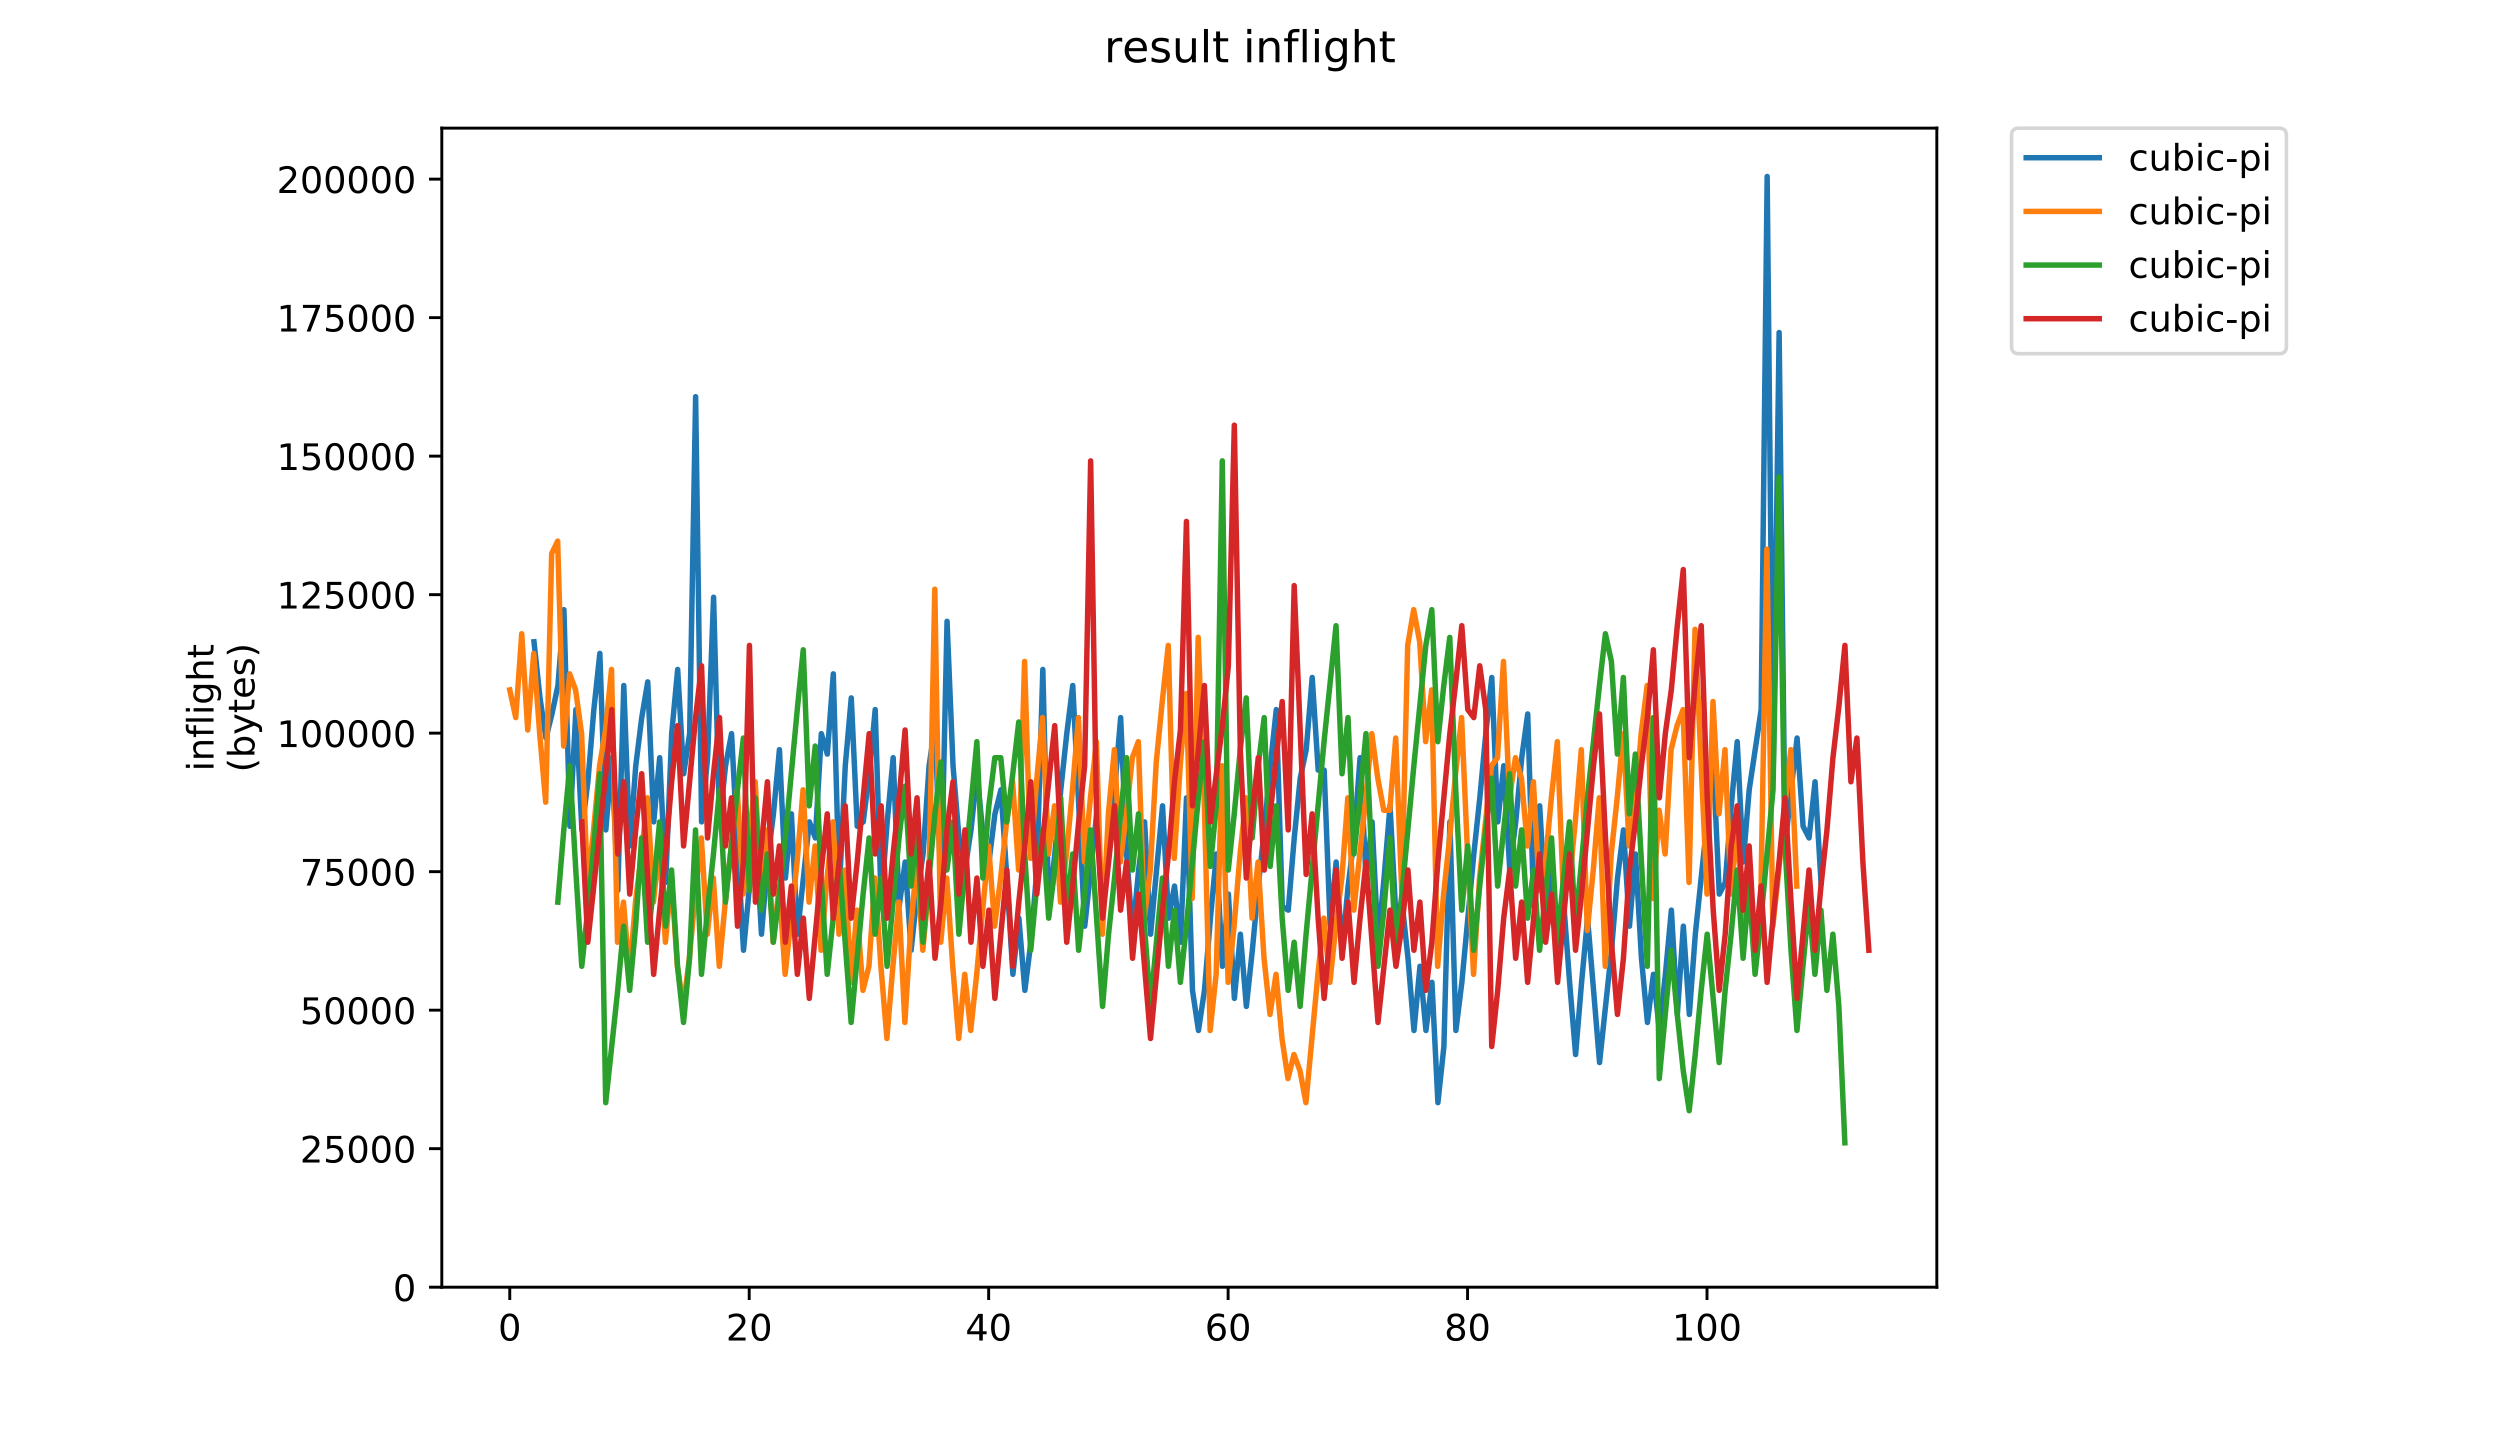 <?xml version="1.0" encoding="utf-8" standalone="no"?>
<!DOCTYPE svg PUBLIC "-//W3C//DTD SVG 1.1//EN"
  "http://www.w3.org/Graphics/SVG/1.1/DTD/svg11.dtd">
<!-- Created with matplotlib (https://matplotlib.org/) -->
<svg height="396pt" version="1.1" viewBox="0 0 684 396" width="684pt" xmlns="http://www.w3.org/2000/svg" xmlns:xlink="http://www.w3.org/1999/xlink">
 <defs>
  <style type="text/css">
*{stroke-linecap:butt;stroke-linejoin:round;}
  </style>
 </defs>
 <g id="figure_1">
  <g id="patch_1">
   <path d="M 0 396 
L 684 396 
L 684 0 
L 0 0 
z
" style="fill:#ffffff;"/>
  </g>
  <g id="axes_1">
   <g id="patch_2">
    <path d="M 120.879 352.174 
L 529.913 352.174 
L 529.913 35.062 
L 120.879 35.062 
z
" style="fill:#ffffff;"/>
   </g>
   <g id="matplotlib.axis_1">
    <g id="xtick_1">
     <g id="line2d_1">
      <defs>
       <path d="M 0 0 
L 0 3.5 
" id="ma20dcff2a4" style="stroke:#000000;stroke-width:0.8;"/>
      </defs>
      <g>
       <use style="stroke:#000000;stroke-width:0.8;" x="139.471" xlink:href="#ma20dcff2a4" y="352.174"/>
      </g>
     </g>
     <g id="text_1">
      <!-- 0 -->
      <defs>
       <path d="M 31.781 66.406 
Q 24.172 66.406 20.328 58.906 
Q 16.5 51.422 16.5 36.375 
Q 16.5 21.391 20.328 13.891 
Q 24.172 6.391 31.781 6.391 
Q 39.453 6.391 43.281 13.891 
Q 47.125 21.391 47.125 36.375 
Q 47.125 51.422 43.281 58.906 
Q 39.453 66.406 31.781 66.406 
z
M 31.781 74.219 
Q 44.047 74.219 50.516 64.516 
Q 56.984 54.828 56.984 36.375 
Q 56.984 17.969 50.516 8.266 
Q 44.047 -1.422 31.781 -1.422 
Q 19.531 -1.422 13.062 8.266 
Q 6.594 17.969 6.594 36.375 
Q 6.594 54.828 13.062 64.516 
Q 19.531 74.219 31.781 74.219 
z
" id="DejaVuSans-48"/>
      </defs>
      <g transform="translate(136.29 366.773)scale(0.1 -0.1)">
       <use xlink:href="#DejaVuSans-48"/>
      </g>
     </g>
    </g>
    <g id="xtick_2">
     <g id="line2d_2">
      <g>
       <use style="stroke:#000000;stroke-width:0.8;" x="204.984" xlink:href="#ma20dcff2a4" y="352.174"/>
      </g>
     </g>
     <g id="text_2">
      <!-- 20 -->
      <defs>
       <path d="M 19.188 8.297 
L 53.609 8.297 
L 53.609 0 
L 7.328 0 
L 7.328 8.297 
Q 12.938 14.109 22.625 23.891 
Q 32.328 33.688 34.812 36.531 
Q 39.547 41.844 41.422 45.531 
Q 43.312 49.219 43.312 52.781 
Q 43.312 58.594 39.234 62.25 
Q 35.156 65.922 28.609 65.922 
Q 23.969 65.922 18.812 64.312 
Q 13.672 62.703 7.812 59.422 
L 7.812 69.391 
Q 13.766 71.781 18.938 73 
Q 24.125 74.219 28.422 74.219 
Q 39.75 74.219 46.484 68.547 
Q 53.219 62.891 53.219 53.422 
Q 53.219 48.922 51.531 44.891 
Q 49.859 40.875 45.406 35.406 
Q 44.188 33.984 37.641 27.219 
Q 31.109 20.453 19.188 8.297 
z
" id="DejaVuSans-50"/>
      </defs>
      <g transform="translate(198.622 366.773)scale(0.1 -0.1)">
       <use xlink:href="#DejaVuSans-50"/>
       <use x="63.623" xlink:href="#DejaVuSans-48"/>
      </g>
     </g>
    </g>
    <g id="xtick_3">
     <g id="line2d_3">
      <g>
       <use style="stroke:#000000;stroke-width:0.8;" x="270.497" xlink:href="#ma20dcff2a4" y="352.174"/>
      </g>
     </g>
     <g id="text_3">
      <!-- 40 -->
      <defs>
       <path d="M 37.797 64.312 
L 12.891 25.391 
L 37.797 25.391 
z
M 35.203 72.906 
L 47.609 72.906 
L 47.609 25.391 
L 58.016 25.391 
L 58.016 17.188 
L 47.609 17.188 
L 47.609 0 
L 37.797 0 
L 37.797 17.188 
L 4.891 17.188 
L 4.891 26.703 
z
" id="DejaVuSans-52"/>
      </defs>
      <g transform="translate(264.135 366.773)scale(0.1 -0.1)">
       <use xlink:href="#DejaVuSans-52"/>
       <use x="63.623" xlink:href="#DejaVuSans-48"/>
      </g>
     </g>
    </g>
    <g id="xtick_4">
     <g id="line2d_4">
      <g>
       <use style="stroke:#000000;stroke-width:0.8;" x="336.011" xlink:href="#ma20dcff2a4" y="352.174"/>
      </g>
     </g>
     <g id="text_4">
      <!-- 60 -->
      <defs>
       <path d="M 33.016 40.375 
Q 26.375 40.375 22.484 35.828 
Q 18.609 31.297 18.609 23.391 
Q 18.609 15.531 22.484 10.953 
Q 26.375 6.391 33.016 6.391 
Q 39.656 6.391 43.531 10.953 
Q 47.406 15.531 47.406 23.391 
Q 47.406 31.297 43.531 35.828 
Q 39.656 40.375 33.016 40.375 
z
M 52.594 71.297 
L 52.594 62.312 
Q 48.875 64.062 45.094 64.984 
Q 41.312 65.922 37.594 65.922 
Q 27.828 65.922 22.672 59.328 
Q 17.531 52.734 16.797 39.406 
Q 19.672 43.656 24.016 45.922 
Q 28.375 48.188 33.594 48.188 
Q 44.578 48.188 50.953 41.516 
Q 57.328 34.859 57.328 23.391 
Q 57.328 12.156 50.688 5.359 
Q 44.047 -1.422 33.016 -1.422 
Q 20.359 -1.422 13.672 8.266 
Q 6.984 17.969 6.984 36.375 
Q 6.984 53.656 15.188 63.938 
Q 23.391 74.219 37.203 74.219 
Q 40.922 74.219 44.703 73.484 
Q 48.484 72.75 52.594 71.297 
z
" id="DejaVuSans-54"/>
      </defs>
      <g transform="translate(329.648 366.773)scale(0.1 -0.1)">
       <use xlink:href="#DejaVuSans-54"/>
       <use x="63.623" xlink:href="#DejaVuSans-48"/>
      </g>
     </g>
    </g>
    <g id="xtick_5">
     <g id="line2d_5">
      <g>
       <use style="stroke:#000000;stroke-width:0.8;" x="401.524" xlink:href="#ma20dcff2a4" y="352.174"/>
      </g>
     </g>
     <g id="text_5">
      <!-- 80 -->
      <defs>
       <path d="M 31.781 34.625 
Q 24.75 34.625 20.719 30.859 
Q 16.703 27.094 16.703 20.516 
Q 16.703 13.922 20.719 10.156 
Q 24.75 6.391 31.781 6.391 
Q 38.812 6.391 42.859 10.172 
Q 46.922 13.969 46.922 20.516 
Q 46.922 27.094 42.891 30.859 
Q 38.875 34.625 31.781 34.625 
z
M 21.922 38.812 
Q 15.578 40.375 12.031 44.719 
Q 8.5 49.078 8.5 55.328 
Q 8.5 64.062 14.719 69.141 
Q 20.953 74.219 31.781 74.219 
Q 42.672 74.219 48.875 69.141 
Q 55.078 64.062 55.078 55.328 
Q 55.078 49.078 51.531 44.719 
Q 48 40.375 41.703 38.812 
Q 48.828 37.156 52.797 32.312 
Q 56.781 27.484 56.781 20.516 
Q 56.781 9.906 50.312 4.234 
Q 43.844 -1.422 31.781 -1.422 
Q 19.734 -1.422 13.25 4.234 
Q 6.781 9.906 6.781 20.516 
Q 6.781 27.484 10.781 32.312 
Q 14.797 37.156 21.922 38.812 
z
M 18.312 54.391 
Q 18.312 48.734 21.844 45.562 
Q 25.391 42.391 31.781 42.391 
Q 38.141 42.391 41.719 45.562 
Q 45.312 48.734 45.312 54.391 
Q 45.312 60.062 41.719 63.234 
Q 38.141 66.406 31.781 66.406 
Q 25.391 66.406 21.844 63.234 
Q 18.312 60.062 18.312 54.391 
z
" id="DejaVuSans-56"/>
      </defs>
      <g transform="translate(395.161 366.773)scale(0.1 -0.1)">
       <use xlink:href="#DejaVuSans-56"/>
       <use x="63.623" xlink:href="#DejaVuSans-48"/>
      </g>
     </g>
    </g>
    <g id="xtick_6">
     <g id="line2d_6">
      <g>
       <use style="stroke:#000000;stroke-width:0.8;" x="467.037" xlink:href="#ma20dcff2a4" y="352.174"/>
      </g>
     </g>
     <g id="text_6">
      <!-- 100 -->
      <defs>
       <path d="M 12.406 8.297 
L 28.516 8.297 
L 28.516 63.922 
L 10.984 60.406 
L 10.984 69.391 
L 28.422 72.906 
L 38.281 72.906 
L 38.281 8.297 
L 54.391 8.297 
L 54.391 0 
L 12.406 0 
z
" id="DejaVuSans-49"/>
      </defs>
      <g transform="translate(457.493 366.773)scale(0.1 -0.1)">
       <use xlink:href="#DejaVuSans-49"/>
       <use x="63.623" xlink:href="#DejaVuSans-48"/>
       <use x="127.246" xlink:href="#DejaVuSans-48"/>
      </g>
     </g>
    </g>
   </g>
   <g id="matplotlib.axis_2">
    <g id="ytick_1">
     <g id="line2d_7">
      <defs>
       <path d="M 0 0 
L -3.5 0 
" id="m4840779ce3" style="stroke:#000000;stroke-width:0.8;"/>
      </defs>
      <g>
       <use style="stroke:#000000;stroke-width:0.8;" x="120.879" xlink:href="#m4840779ce3" y="352.174"/>
      </g>
     </g>
     <g id="text_7">
      <!-- 0 -->
      <g transform="translate(107.516 355.973)scale(0.1 -0.1)">
       <use xlink:href="#DejaVuSans-48"/>
      </g>
     </g>
    </g>
    <g id="ytick_2">
     <g id="line2d_8">
      <g>
       <use style="stroke:#000000;stroke-width:0.8;" x="120.879" xlink:href="#m4840779ce3" y="314.279"/>
      </g>
     </g>
     <g id="text_8">
      <!-- 25000 -->
      <defs>
       <path d="M 10.797 72.906 
L 49.516 72.906 
L 49.516 64.594 
L 19.828 64.594 
L 19.828 46.734 
Q 21.969 47.469 24.109 47.828 
Q 26.266 48.188 28.422 48.188 
Q 40.625 48.188 47.75 41.5 
Q 54.891 34.812 54.891 23.391 
Q 54.891 11.625 47.562 5.094 
Q 40.234 -1.422 26.906 -1.422 
Q 22.312 -1.422 17.547 -0.641 
Q 12.797 0.141 7.719 1.703 
L 7.719 11.625 
Q 12.109 9.234 16.797 8.062 
Q 21.484 6.891 26.703 6.891 
Q 35.156 6.891 40.078 11.328 
Q 45.016 15.766 45.016 23.391 
Q 45.016 31 40.078 35.438 
Q 35.156 39.891 26.703 39.891 
Q 22.75 39.891 18.812 39.016 
Q 14.891 38.141 10.797 36.281 
z
" id="DejaVuSans-53"/>
      </defs>
      <g transform="translate(82.066 318.078)scale(0.1 -0.1)">
       <use xlink:href="#DejaVuSans-50"/>
       <use x="63.623" xlink:href="#DejaVuSans-53"/>
       <use x="127.246" xlink:href="#DejaVuSans-48"/>
       <use x="190.869" xlink:href="#DejaVuSans-48"/>
       <use x="254.492" xlink:href="#DejaVuSans-48"/>
      </g>
     </g>
    </g>
    <g id="ytick_3">
     <g id="line2d_9">
      <g>
       <use style="stroke:#000000;stroke-width:0.8;" x="120.879" xlink:href="#m4840779ce3" y="276.383"/>
      </g>
     </g>
     <g id="text_9">
      <!-- 50000 -->
      <g transform="translate(82.066 280.182)scale(0.1 -0.1)">
       <use xlink:href="#DejaVuSans-53"/>
       <use x="63.623" xlink:href="#DejaVuSans-48"/>
       <use x="127.246" xlink:href="#DejaVuSans-48"/>
       <use x="190.869" xlink:href="#DejaVuSans-48"/>
       <use x="254.492" xlink:href="#DejaVuSans-48"/>
      </g>
     </g>
    </g>
    <g id="ytick_4">
     <g id="line2d_10">
      <g>
       <use style="stroke:#000000;stroke-width:0.8;" x="120.879" xlink:href="#m4840779ce3" y="238.487"/>
      </g>
     </g>
     <g id="text_10">
      <!-- 75000 -->
      <defs>
       <path d="M 8.203 72.906 
L 55.078 72.906 
L 55.078 68.703 
L 28.609 0 
L 18.312 0 
L 43.219 64.594 
L 8.203 64.594 
z
" id="DejaVuSans-55"/>
      </defs>
      <g transform="translate(82.066 242.287)scale(0.1 -0.1)">
       <use xlink:href="#DejaVuSans-55"/>
       <use x="63.623" xlink:href="#DejaVuSans-53"/>
       <use x="127.246" xlink:href="#DejaVuSans-48"/>
       <use x="190.869" xlink:href="#DejaVuSans-48"/>
       <use x="254.492" xlink:href="#DejaVuSans-48"/>
      </g>
     </g>
    </g>
    <g id="ytick_5">
     <g id="line2d_11">
      <g>
       <use style="stroke:#000000;stroke-width:0.8;" x="120.879" xlink:href="#m4840779ce3" y="200.592"/>
      </g>
     </g>
     <g id="text_11">
      <!-- 100000 -->
      <g transform="translate(75.704 204.391)scale(0.1 -0.1)">
       <use xlink:href="#DejaVuSans-49"/>
       <use x="63.623" xlink:href="#DejaVuSans-48"/>
       <use x="127.246" xlink:href="#DejaVuSans-48"/>
       <use x="190.869" xlink:href="#DejaVuSans-48"/>
       <use x="254.492" xlink:href="#DejaVuSans-48"/>
       <use x="318.115" xlink:href="#DejaVuSans-48"/>
      </g>
     </g>
    </g>
    <g id="ytick_6">
     <g id="line2d_12">
      <g>
       <use style="stroke:#000000;stroke-width:0.8;" x="120.879" xlink:href="#m4840779ce3" y="162.696"/>
      </g>
     </g>
     <g id="text_12">
      <!-- 125000 -->
      <g transform="translate(75.704 166.495)scale(0.1 -0.1)">
       <use xlink:href="#DejaVuSans-49"/>
       <use x="63.623" xlink:href="#DejaVuSans-50"/>
       <use x="127.246" xlink:href="#DejaVuSans-53"/>
       <use x="190.869" xlink:href="#DejaVuSans-48"/>
       <use x="254.492" xlink:href="#DejaVuSans-48"/>
       <use x="318.115" xlink:href="#DejaVuSans-48"/>
      </g>
     </g>
    </g>
    <g id="ytick_7">
     <g id="line2d_13">
      <g>
       <use style="stroke:#000000;stroke-width:0.8;" x="120.879" xlink:href="#m4840779ce3" y="124.801"/>
      </g>
     </g>
     <g id="text_13">
      <!-- 150000 -->
      <g transform="translate(75.704 128.6)scale(0.1 -0.1)">
       <use xlink:href="#DejaVuSans-49"/>
       <use x="63.623" xlink:href="#DejaVuSans-53"/>
       <use x="127.246" xlink:href="#DejaVuSans-48"/>
       <use x="190.869" xlink:href="#DejaVuSans-48"/>
       <use x="254.492" xlink:href="#DejaVuSans-48"/>
       <use x="318.115" xlink:href="#DejaVuSans-48"/>
      </g>
     </g>
    </g>
    <g id="ytick_8">
     <g id="line2d_14">
      <g>
       <use style="stroke:#000000;stroke-width:0.8;" x="120.879" xlink:href="#m4840779ce3" y="86.905"/>
      </g>
     </g>
     <g id="text_14">
      <!-- 175000 -->
      <g transform="translate(75.704 90.704)scale(0.1 -0.1)">
       <use xlink:href="#DejaVuSans-49"/>
       <use x="63.623" xlink:href="#DejaVuSans-55"/>
       <use x="127.246" xlink:href="#DejaVuSans-53"/>
       <use x="190.869" xlink:href="#DejaVuSans-48"/>
       <use x="254.492" xlink:href="#DejaVuSans-48"/>
       <use x="318.115" xlink:href="#DejaVuSans-48"/>
      </g>
     </g>
    </g>
    <g id="ytick_9">
     <g id="line2d_15">
      <g>
       <use style="stroke:#000000;stroke-width:0.8;" x="120.879" xlink:href="#m4840779ce3" y="49.009"/>
      </g>
     </g>
     <g id="text_15">
      <!-- 200000 -->
      <g transform="translate(75.704 52.809)scale(0.1 -0.1)">
       <use xlink:href="#DejaVuSans-50"/>
       <use x="63.623" xlink:href="#DejaVuSans-48"/>
       <use x="127.246" xlink:href="#DejaVuSans-48"/>
       <use x="190.869" xlink:href="#DejaVuSans-48"/>
       <use x="254.492" xlink:href="#DejaVuSans-48"/>
       <use x="318.115" xlink:href="#DejaVuSans-48"/>
      </g>
     </g>
    </g>
    <g id="text_16">
     <!-- inflight -->
     <defs>
      <path d="M 9.422 54.688 
L 18.406 54.688 
L 18.406 0 
L 9.422 0 
z
M 9.422 75.984 
L 18.406 75.984 
L 18.406 64.594 
L 9.422 64.594 
z
" id="DejaVuSans-105"/>
      <path d="M 54.891 33.016 
L 54.891 0 
L 45.906 0 
L 45.906 32.719 
Q 45.906 40.484 42.875 44.328 
Q 39.844 48.188 33.797 48.188 
Q 26.516 48.188 22.312 43.547 
Q 18.109 38.922 18.109 30.906 
L 18.109 0 
L 9.078 0 
L 9.078 54.688 
L 18.109 54.688 
L 18.109 46.188 
Q 21.344 51.125 25.703 53.562 
Q 30.078 56 35.797 56 
Q 45.219 56 50.047 50.172 
Q 54.891 44.344 54.891 33.016 
z
" id="DejaVuSans-110"/>
      <path d="M 37.109 75.984 
L 37.109 68.5 
L 28.516 68.5 
Q 23.688 68.5 21.797 66.547 
Q 19.922 64.594 19.922 59.516 
L 19.922 54.688 
L 34.719 54.688 
L 34.719 47.703 
L 19.922 47.703 
L 19.922 0 
L 10.891 0 
L 10.891 47.703 
L 2.297 47.703 
L 2.297 54.688 
L 10.891 54.688 
L 10.891 58.5 
Q 10.891 67.625 15.141 71.797 
Q 19.391 75.984 28.609 75.984 
z
" id="DejaVuSans-102"/>
      <path d="M 9.422 75.984 
L 18.406 75.984 
L 18.406 0 
L 9.422 0 
z
" id="DejaVuSans-108"/>
      <path d="M 45.406 27.984 
Q 45.406 37.75 41.375 43.109 
Q 37.359 48.484 30.078 48.484 
Q 22.859 48.484 18.828 43.109 
Q 14.797 37.75 14.797 27.984 
Q 14.797 18.266 18.828 12.891 
Q 22.859 7.516 30.078 7.516 
Q 37.359 7.516 41.375 12.891 
Q 45.406 18.266 45.406 27.984 
z
M 54.391 6.781 
Q 54.391 -7.172 48.188 -13.984 
Q 42 -20.797 29.203 -20.797 
Q 24.469 -20.797 20.266 -20.094 
Q 16.062 -19.391 12.109 -17.922 
L 12.109 -9.188 
Q 16.062 -11.328 19.922 -12.344 
Q 23.781 -13.375 27.781 -13.375 
Q 36.625 -13.375 41.016 -8.766 
Q 45.406 -4.156 45.406 5.172 
L 45.406 9.625 
Q 42.625 4.781 38.281 2.391 
Q 33.938 0 27.875 0 
Q 17.828 0 11.672 7.656 
Q 5.516 15.328 5.516 27.984 
Q 5.516 40.672 11.672 48.328 
Q 17.828 56 27.875 56 
Q 33.938 56 38.281 53.609 
Q 42.625 51.219 45.406 46.391 
L 45.406 54.688 
L 54.391 54.688 
z
" id="DejaVuSans-103"/>
      <path d="M 54.891 33.016 
L 54.891 0 
L 45.906 0 
L 45.906 32.719 
Q 45.906 40.484 42.875 44.328 
Q 39.844 48.188 33.797 48.188 
Q 26.516 48.188 22.312 43.547 
Q 18.109 38.922 18.109 30.906 
L 18.109 0 
L 9.078 0 
L 9.078 75.984 
L 18.109 75.984 
L 18.109 46.188 
Q 21.344 51.125 25.703 53.562 
Q 30.078 56 35.797 56 
Q 45.219 56 50.047 50.172 
Q 54.891 44.344 54.891 33.016 
z
" id="DejaVuSans-104"/>
      <path d="M 18.312 70.219 
L 18.312 54.688 
L 36.812 54.688 
L 36.812 47.703 
L 18.312 47.703 
L 18.312 18.016 
Q 18.312 11.328 20.141 9.422 
Q 21.969 7.516 27.594 7.516 
L 36.812 7.516 
L 36.812 0 
L 27.594 0 
Q 17.188 0 13.234 3.875 
Q 9.281 7.766 9.281 18.016 
L 9.281 47.703 
L 2.688 47.703 
L 2.688 54.688 
L 9.281 54.688 
L 9.281 70.219 
z
" id="DejaVuSans-116"/>
     </defs>
     <g transform="translate(58.426 211.018)rotate(-90)scale(0.1 -0.1)">
      <use xlink:href="#DejaVuSans-105"/>
      <use x="27.783" xlink:href="#DejaVuSans-110"/>
      <use x="91.162" xlink:href="#DejaVuSans-102"/>
      <use x="126.367" xlink:href="#DejaVuSans-108"/>
      <use x="154.15" xlink:href="#DejaVuSans-105"/>
      <use x="181.934" xlink:href="#DejaVuSans-103"/>
      <use x="245.41" xlink:href="#DejaVuSans-104"/>
      <use x="308.789" xlink:href="#DejaVuSans-116"/>
     </g>
     <!-- (bytes) -->
     <defs>
      <path d="M 31 75.875 
Q 24.469 64.656 21.281 53.656 
Q 18.109 42.672 18.109 31.391 
Q 18.109 20.125 21.312 9.062 
Q 24.516 -2 31 -13.188 
L 23.188 -13.188 
Q 15.875 -1.703 12.234 9.375 
Q 8.594 20.453 8.594 31.391 
Q 8.594 42.281 12.203 53.312 
Q 15.828 64.359 23.188 75.875 
z
" id="DejaVuSans-40"/>
      <path d="M 48.688 27.297 
Q 48.688 37.203 44.609 42.844 
Q 40.531 48.484 33.406 48.484 
Q 26.266 48.484 22.188 42.844 
Q 18.109 37.203 18.109 27.297 
Q 18.109 17.391 22.188 11.75 
Q 26.266 6.109 33.406 6.109 
Q 40.531 6.109 44.609 11.75 
Q 48.688 17.391 48.688 27.297 
z
M 18.109 46.391 
Q 20.953 51.266 25.266 53.625 
Q 29.594 56 35.594 56 
Q 45.562 56 51.781 48.094 
Q 58.016 40.188 58.016 27.297 
Q 58.016 14.406 51.781 6.484 
Q 45.562 -1.422 35.594 -1.422 
Q 29.594 -1.422 25.266 0.953 
Q 20.953 3.328 18.109 8.203 
L 18.109 0 
L 9.078 0 
L 9.078 75.984 
L 18.109 75.984 
z
" id="DejaVuSans-98"/>
      <path d="M 32.172 -5.078 
Q 28.375 -14.844 24.75 -17.812 
Q 21.141 -20.797 15.094 -20.797 
L 7.906 -20.797 
L 7.906 -13.281 
L 13.188 -13.281 
Q 16.891 -13.281 18.938 -11.516 
Q 21 -9.766 23.484 -3.219 
L 25.094 0.875 
L 2.984 54.688 
L 12.5 54.688 
L 29.594 11.922 
L 46.688 54.688 
L 56.203 54.688 
z
" id="DejaVuSans-121"/>
      <path d="M 56.203 29.594 
L 56.203 25.203 
L 14.891 25.203 
Q 15.484 15.922 20.484 11.062 
Q 25.484 6.203 34.422 6.203 
Q 39.594 6.203 44.453 7.469 
Q 49.312 8.734 54.109 11.281 
L 54.109 2.781 
Q 49.266 0.734 44.188 -0.344 
Q 39.109 -1.422 33.891 -1.422 
Q 20.797 -1.422 13.156 6.188 
Q 5.516 13.812 5.516 26.812 
Q 5.516 40.234 12.766 48.109 
Q 20.016 56 32.328 56 
Q 43.359 56 49.781 48.891 
Q 56.203 41.797 56.203 29.594 
z
M 47.219 32.234 
Q 47.125 39.594 43.094 43.984 
Q 39.062 48.391 32.422 48.391 
Q 24.906 48.391 20.391 44.141 
Q 15.875 39.891 15.188 32.172 
z
" id="DejaVuSans-101"/>
      <path d="M 44.281 53.078 
L 44.281 44.578 
Q 40.484 46.531 36.375 47.5 
Q 32.281 48.484 27.875 48.484 
Q 21.188 48.484 17.844 46.438 
Q 14.5 44.391 14.5 40.281 
Q 14.5 37.156 16.891 35.375 
Q 19.281 33.594 26.516 31.984 
L 29.594 31.297 
Q 39.156 29.25 43.188 25.516 
Q 47.219 21.781 47.219 15.094 
Q 47.219 7.469 41.188 3.016 
Q 35.156 -1.422 24.609 -1.422 
Q 20.219 -1.422 15.453 -0.562 
Q 10.688 0.297 5.422 2 
L 5.422 11.281 
Q 10.406 8.688 15.234 7.391 
Q 20.062 6.109 24.812 6.109 
Q 31.156 6.109 34.562 8.281 
Q 37.984 10.453 37.984 14.406 
Q 37.984 18.062 35.516 20.016 
Q 33.062 21.969 24.703 23.781 
L 21.578 24.516 
Q 13.234 26.266 9.516 29.906 
Q 5.812 33.547 5.812 39.891 
Q 5.812 47.609 11.281 51.797 
Q 16.75 56 26.812 56 
Q 31.781 56 36.172 55.266 
Q 40.578 54.547 44.281 53.078 
z
" id="DejaVuSans-115"/>
      <path d="M 8.016 75.875 
L 15.828 75.875 
Q 23.141 64.359 26.781 53.312 
Q 30.422 42.281 30.422 31.391 
Q 30.422 20.453 26.781 9.375 
Q 23.141 -1.703 15.828 -13.188 
L 8.016 -13.188 
Q 14.5 -2 17.703 9.062 
Q 20.906 20.125 20.906 31.391 
Q 20.906 42.672 17.703 53.656 
Q 14.5 64.656 8.016 75.875 
z
" id="DejaVuSans-41"/>
     </defs>
     <g transform="translate(69.624 211.295)rotate(-90)scale(0.1 -0.1)">
      <use xlink:href="#DejaVuSans-40"/>
      <use x="39.014" xlink:href="#DejaVuSans-98"/>
      <use x="102.49" xlink:href="#DejaVuSans-121"/>
      <use x="161.67" xlink:href="#DejaVuSans-116"/>
      <use x="200.879" xlink:href="#DejaVuSans-101"/>
      <use x="262.402" xlink:href="#DejaVuSans-115"/>
      <use x="314.502" xlink:href="#DejaVuSans-41"/>
     </g>
    </g>
   </g>
   <g id="line2d_16">
    <path clip-path="url(#p029075a969)" d="M 146.101 175.587 
L 147.739 190.951 
L 149.377 201.926 
L 151.014 195.341 
L 152.652 187.556 
L 154.29 166.807 
L 155.928 226.07 
L 157.566 194.14 
L 159.204 227.064 
L 160.841 213.895 
L 162.479 194.14 
L 164.117 178.776 
L 165.755 227.064 
L 167.393 207.31 
L 169.031 243.629 
L 170.668 187.556 
L 172.306 231.454 
L 173.944 209.505 
L 175.582 196.335 
L 177.22 186.561 
L 178.858 224.869 
L 180.495 207.31 
L 182.133 241.434 
L 183.771 200.725 
L 185.409 183.166 
L 187.047 211.7 
L 188.685 200.725 
L 190.322 108.539 
L 191.96 224.869 
L 193.598 207.31 
L 195.236 163.412 
L 196.874 224.869 
L 198.512 209.505 
L 200.149 200.725 
L 201.787 231.454 
L 203.425 259.988 
L 205.063 242.428 
L 206.701 227.064 
L 208.339 255.598 
L 209.976 235.844 
L 211.614 222.674 
L 213.252 205.115 
L 214.89 240.234 
L 216.528 222.674 
L 218.165 255.598 
L 221.441 224.869 
L 223.079 229.259 
L 224.717 200.725 
L 226.355 206.315 
L 227.992 184.366 
L 229.63 243.629 
L 231.268 209.505 
L 232.906 190.951 
L 234.544 226.07 
L 236.182 224.869 
L 237.819 211.7 
L 239.457 194.14 
L 241.095 246.818 
L 242.733 224.869 
L 244.371 207.31 
L 246.009 248.019 
L 247.646 235.844 
L 249.284 259.988 
L 250.922 244.623 
L 252.56 233.649 
L 254.198 209.505 
L 255.836 198.53 
L 257.473 243.629 
L 259.111 169.996 
L 260.749 209.505 
L 262.387 229.259 
L 264.025 238.039 
L 265.663 227.064 
L 267.3 211.7 
L 268.938 228.265 
L 270.576 235.844 
L 272.214 222.674 
L 273.852 216.09 
L 275.489 240.234 
L 277.127 266.573 
L 278.765 251.208 
L 280.403 270.962 
L 282.041 257.793 
L 283.679 238.039 
L 285.316 183.166 
L 286.954 249.013 
L 288.592 233.649 
L 290.23 216.09 
L 291.868 200.725 
L 293.506 187.556 
L 296.781 253.403 
L 300.057 222.674 
L 301.695 249.013 
L 303.333 229.259 
L 304.97 216.09 
L 306.608 196.335 
L 308.246 233.649 
L 309.884 255.598 
L 311.522 238.039 
L 313.16 224.869 
L 314.797 255.598 
L 318.073 220.479 
L 319.711 251.208 
L 321.349 242.428 
L 322.987 257.793 
L 324.624 218.284 
L 326.262 270.962 
L 327.9 281.937 
L 329.538 270.962 
L 331.176 251.208 
L 332.814 233.649 
L 334.451 264.378 
L 336.089 244.623 
L 337.727 273.157 
L 339.365 255.598 
L 341.003 275.352 
L 342.64 259.988 
L 344.278 242.428 
L 345.916 227.064 
L 347.554 209.505 
L 349.192 194.14 
L 350.83 248.019 
L 352.467 249.013 
L 354.105 229.259 
L 355.743 212.9 
L 357.381 205.115 
L 359.019 185.361 
L 360.657 210.705 
L 362.294 210.705 
L 363.932 253.403 
L 365.57 235.844 
L 367.208 259.988 
L 368.846 242.428 
L 370.484 229.259 
L 372.121 207.31 
L 373.759 240.234 
L 375.397 224.869 
L 377.035 257.793 
L 378.673 240.234 
L 380.311 220.479 
L 381.948 251.208 
L 383.586 246.818 
L 385.224 262.183 
L 386.862 281.937 
L 388.5 264.378 
L 390.138 281.937 
L 391.775 268.767 
L 393.413 301.691 
L 395.051 286.327 
L 396.689 224.869 
L 398.327 281.937 
L 399.964 268.767 
L 403.24 233.649 
L 404.878 218.284 
L 406.516 200.725 
L 408.154 185.361 
L 409.791 224.869 
L 411.429 209.505 
L 413.067 238.039 
L 414.705 224.869 
L 416.343 207.31 
L 417.981 195.341 
L 419.618 248.019 
L 421.256 220.479 
L 422.894 249.013 
L 424.532 235.844 
L 426.17 262.183 
L 427.808 246.818 
L 429.445 268.767 
L 431.083 288.522 
L 432.721 268.767 
L 434.359 251.208 
L 437.635 290.717 
L 440.91 259.988 
L 442.548 240.234 
L 444.186 227.064 
L 445.824 253.403 
L 447.462 233.649 
L 449.099 262.183 
L 450.737 279.742 
L 452.375 266.573 
L 454.013 281.937 
L 455.651 266.573 
L 457.289 249.013 
L 458.926 277.547 
L 460.564 253.403 
L 462.202 277.547 
L 463.84 255.598 
L 468.753 208.51 
L 470.391 244.623 
L 472.029 241.434 
L 473.667 220.479 
L 475.305 202.92 
L 476.942 235.844 
L 478.58 216.09 
L 481.856 194.14 
L 483.494 48.282 
L 485.132 211.7 
L 486.769 90.979 
L 488.407 231.454 
L 490.045 216.09 
L 491.683 201.926 
L 493.321 226.07 
L 494.959 229.259 
L 496.596 213.895 
L 498.234 241.434 
L 498.234 241.434 
" style="fill:none;stroke:#1f77b4;stroke-linecap:square;stroke-width:1.5;"/>
   </g>
   <g id="line2d_17">
    <path clip-path="url(#p029075a969)" d="M 139.471 188.756 
L 141.109 196.335 
L 142.747 173.392 
L 144.385 199.731 
L 146.022 178.776 
L 147.66 200.725 
L 149.298 219.485 
L 150.936 151.443 
L 152.574 148.047 
L 154.212 204.121 
L 155.849 184.366 
L 157.487 188.756 
L 159.125 200.725 
L 160.763 242.428 
L 162.401 227.064 
L 164.039 209.505 
L 165.676 199.731 
L 167.314 183.166 
L 168.952 257.793 
L 170.59 246.818 
L 172.228 266.573 
L 173.865 246.818 
L 175.503 233.649 
L 177.141 218.284 
L 178.779 246.818 
L 180.417 231.454 
L 182.055 257.793 
L 183.692 240.234 
L 185.33 264.378 
L 186.968 275.352 
L 188.606 262.183 
L 190.244 244.623 
L 191.882 229.259 
L 193.519 255.598 
L 195.157 240.234 
L 196.795 264.378 
L 198.433 246.818 
L 201.709 216.09 
L 203.346 244.623 
L 206.622 213.895 
L 208.26 244.623 
L 209.898 227.064 
L 211.536 257.793 
L 213.173 242.428 
L 214.811 266.573 
L 218.087 235.844 
L 219.725 216.09 
L 221.363 246.818 
L 223 231.454 
L 224.638 259.988 
L 226.276 240.234 
L 227.914 224.869 
L 229.552 255.598 
L 231.189 238.039 
L 232.827 268.767 
L 234.465 249.013 
L 236.103 270.962 
L 237.741 264.378 
L 239.379 240.234 
L 241.016 264.378 
L 242.654 284.132 
L 244.292 264.378 
L 245.93 246.818 
L 247.568 279.742 
L 249.206 253.403 
L 250.843 235.844 
L 252.481 259.988 
L 254.119 242.428 
L 255.757 161.217 
L 257.395 257.793 
L 259.033 240.234 
L 260.67 264.378 
L 262.308 284.132 
L 263.946 266.573 
L 265.584 281.937 
L 267.222 266.573 
L 270.497 231.454 
L 272.135 253.403 
L 273.773 240.234 
L 275.411 224.869 
L 277.049 213.895 
L 278.687 238.039 
L 280.324 180.971 
L 281.962 234.849 
L 283.6 213.895 
L 285.238 196.335 
L 286.876 233.649 
L 288.514 220.479 
L 290.151 246.818 
L 291.789 233.649 
L 293.427 216.09 
L 295.065 196.335 
L 296.703 235.844 
L 298.34 218.284 
L 299.978 202.92 
L 301.616 255.598 
L 303.254 222.674 
L 304.892 205.115 
L 306.53 235.844 
L 308.167 222.674 
L 309.805 207.31 
L 311.443 202.92 
L 313.081 251.208 
L 314.719 238.039 
L 316.357 208.51 
L 317.994 191.945 
L 319.632 176.581 
L 321.27 234.849 
L 322.908 209.505 
L 324.546 189.751 
L 326.184 245.824 
L 327.821 174.386 
L 329.459 218.284 
L 331.097 281.937 
L 332.735 266.573 
L 334.373 209.505 
L 336.011 268.767 
L 337.648 253.403 
L 339.286 233.649 
L 340.924 218.284 
L 342.562 251.208 
L 344.2 235.844 
L 345.838 262.183 
L 347.475 277.547 
L 349.113 266.573 
L 350.751 284.132 
L 352.389 295.106 
L 354.027 288.522 
L 355.664 292.911 
L 357.302 301.691 
L 360.578 266.573 
L 362.216 251.208 
L 363.854 268.767 
L 365.491 253.403 
L 367.129 240.234 
L 368.767 218.284 
L 370.405 249.013 
L 373.681 218.284 
L 375.318 200.725 
L 376.956 212.9 
L 378.594 221.68 
L 380.232 221.68 
L 381.87 201.926 
L 383.508 243.629 
L 385.145 176.581 
L 386.783 166.807 
L 388.421 175.587 
L 390.059 202.92 
L 391.697 188.756 
L 393.335 264.378 
L 394.972 244.623 
L 396.61 229.259 
L 398.248 211.7 
L 399.886 196.335 
L 401.524 233.649 
L 403.162 266.573 
L 404.799 240.234 
L 408.075 209.505 
L 409.713 207.31 
L 411.351 180.971 
L 412.989 218.284 
L 414.626 207.31 
L 416.264 212.9 
L 417.902 231.454 
L 419.54 213.895 
L 421.178 243.629 
L 422.815 235.844 
L 424.453 218.284 
L 426.091 202.92 
L 427.729 244.623 
L 429.367 241.434 
L 431.005 224.869 
L 432.642 205.115 
L 434.28 254.604 
L 435.918 238.039 
L 437.556 218.284 
L 439.194 264.378 
L 440.832 233.649 
L 442.469 218.284 
L 444.107 200.725 
L 445.745 231.454 
L 447.383 220.479 
L 449.021 200.725 
L 450.659 187.556 
L 452.296 245.824 
L 453.934 221.68 
L 455.572 233.649 
L 457.21 205.115 
L 458.848 198.53 
L 460.486 194.14 
L 462.123 241.434 
L 463.761 172.191 
L 467.037 244.623 
L 468.675 191.945 
L 470.313 222.674 
L 471.95 205.115 
L 473.588 244.623 
L 475.226 224.869 
L 476.864 253.403 
L 478.502 235.844 
L 480.14 262.183 
L 481.777 244.623 
L 483.415 150.242 
L 485.053 253.403 
L 486.691 238.039 
L 488.329 220.479 
L 489.966 205.115 
L 491.604 242.428 
L 491.604 242.428 
" style="fill:none;stroke:#ff7f0e;stroke-linecap:square;stroke-width:1.5;"/>
   </g>
   <g id="line2d_18">
    <path clip-path="url(#p029075a969)" d="M 152.62 246.818 
L 154.257 227.064 
L 155.895 209.505 
L 157.533 238.039 
L 159.171 264.378 
L 160.809 249.013 
L 162.447 231.454 
L 164.084 211.7 
L 165.722 301.691 
L 168.998 270.962 
L 170.636 253.403 
L 172.274 270.962 
L 173.911 253.403 
L 175.549 229.259 
L 177.187 257.793 
L 178.825 242.428 
L 180.463 224.869 
L 182.1 253.403 
L 183.738 238.039 
L 185.376 264.378 
L 187.014 279.742 
L 188.652 262.183 
L 190.29 227.064 
L 191.927 266.573 
L 193.565 249.013 
L 195.203 233.649 
L 196.841 216.09 
L 198.479 246.818 
L 201.754 216.09 
L 203.392 201.926 
L 205.03 243.629 
L 206.668 218.284 
L 208.306 249.013 
L 209.944 233.649 
L 211.581 257.793 
L 213.219 244.623 
L 214.857 229.259 
L 218.133 194.14 
L 219.771 177.782 
L 221.408 220.479 
L 223.046 204.121 
L 224.684 240.234 
L 226.322 266.573 
L 229.598 235.844 
L 232.873 279.742 
L 236.149 244.623 
L 237.787 229.259 
L 239.424 255.598 
L 241.062 240.234 
L 242.7 264.378 
L 245.976 229.259 
L 247.614 215.095 
L 249.251 242.428 
L 250.889 227.064 
L 252.527 257.793 
L 255.803 222.674 
L 257.441 208.51 
L 259.078 238.039 
L 260.716 224.869 
L 262.354 255.598 
L 267.268 202.92 
L 268.905 240.234 
L 270.543 220.479 
L 272.181 207.31 
L 273.819 207.31 
L 275.457 224.869 
L 277.095 211.7 
L 278.732 197.536 
L 280.37 233.649 
L 282.008 259.988 
L 283.646 242.428 
L 285.284 227.064 
L 286.922 251.208 
L 288.559 238.039 
L 290.197 218.284 
L 291.835 249.013 
L 293.473 233.649 
L 295.111 259.988 
L 296.749 244.623 
L 298.386 227.064 
L 301.662 275.352 
L 303.3 255.598 
L 304.938 240.234 
L 306.575 222.674 
L 308.213 207.31 
L 309.851 238.039 
L 311.489 222.674 
L 313.127 253.403 
L 314.765 275.352 
L 318.04 240.234 
L 319.678 264.378 
L 321.316 249.013 
L 322.954 268.767 
L 324.592 253.403 
L 327.867 218.284 
L 329.505 202.92 
L 331.143 237.044 
L 332.781 220.479 
L 334.419 126.098 
L 336.056 238.039 
L 337.694 222.674 
L 339.332 205.115 
L 340.97 190.951 
L 342.608 229.259 
L 344.246 209.505 
L 345.883 196.335 
L 347.521 237.044 
L 349.159 220.479 
L 350.797 251.208 
L 352.435 270.962 
L 354.073 257.793 
L 355.71 275.352 
L 357.348 255.598 
L 362.262 202.92 
L 365.537 171.197 
L 367.175 211.7 
L 368.813 196.335 
L 370.451 233.649 
L 372.089 218.284 
L 373.726 200.725 
L 375.364 235.844 
L 377.002 264.378 
L 378.64 249.013 
L 380.278 229.259 
L 381.916 259.988 
L 383.553 244.623 
L 386.829 209.505 
L 390.105 176.581 
L 391.743 166.807 
L 393.38 202.92 
L 395.018 187.556 
L 396.656 174.386 
L 398.294 216.09 
L 399.932 249.013 
L 401.57 231.454 
L 403.207 259.988 
L 404.845 242.428 
L 406.483 227.064 
L 408.121 212.9 
L 409.759 242.428 
L 413.034 211.7 
L 414.672 242.428 
L 416.31 227.064 
L 417.948 251.208 
L 419.586 238.039 
L 421.224 259.988 
L 424.499 229.259 
L 426.137 257.793 
L 427.775 240.234 
L 429.413 224.869 
L 431.05 253.403 
L 434.326 218.284 
L 437.602 187.556 
L 439.24 173.392 
L 440.877 180.971 
L 442.515 206.315 
L 444.153 185.361 
L 445.791 222.674 
L 447.429 206.315 
L 450.704 264.378 
L 452.342 196.335 
L 453.98 295.106 
L 457.256 259.988 
L 458.894 277.547 
L 460.531 292.911 
L 462.169 303.886 
L 463.807 288.522 
L 465.445 270.962 
L 467.083 255.598 
L 470.358 290.717 
L 471.996 270.962 
L 473.634 255.598 
L 475.272 238.039 
L 476.91 262.183 
L 478.548 242.428 
L 480.185 266.573 
L 481.823 251.208 
L 485.099 216.09 
L 486.737 130.488 
L 488.375 231.454 
L 490.012 259.988 
L 491.65 281.937 
L 494.926 246.818 
L 496.564 266.573 
L 498.201 249.013 
L 499.839 270.962 
L 501.477 255.598 
L 503.115 275.352 
L 504.753 312.666 
L 504.753 312.666 
" style="fill:none;stroke:#2ca02c;stroke-linecap:square;stroke-width:1.5;"/>
   </g>
   <g id="line2d_19">
    <path clip-path="url(#p029075a969)" d="M 159.187 224.869 
L 160.825 257.793 
L 165.739 211.7 
L 167.376 194.14 
L 169.014 233.649 
L 170.652 213.895 
L 172.29 244.623 
L 173.928 227.064 
L 175.566 211.7 
L 177.203 240.234 
L 178.841 266.573 
L 180.479 249.013 
L 182.117 233.649 
L 183.755 213.895 
L 185.393 198.53 
L 187.03 231.454 
L 190.306 196.335 
L 191.944 182.171 
L 193.582 229.259 
L 195.219 211.7 
L 196.857 196.335 
L 198.495 231.454 
L 200.133 218.284 
L 201.771 253.403 
L 203.409 235.844 
L 205.046 176.581 
L 206.684 246.818 
L 208.322 231.454 
L 209.96 213.895 
L 211.598 244.623 
L 213.236 231.454 
L 214.873 257.793 
L 216.511 242.428 
L 218.149 266.573 
L 219.787 251.208 
L 221.425 273.157 
L 224.7 238.039 
L 226.338 222.674 
L 227.976 251.208 
L 231.252 220.479 
L 232.89 251.208 
L 234.527 235.844 
L 237.803 200.725 
L 239.441 233.649 
L 241.079 220.479 
L 242.717 251.208 
L 244.354 233.649 
L 245.992 218.284 
L 247.63 199.731 
L 249.268 233.649 
L 250.906 218.284 
L 252.544 251.208 
L 254.181 235.844 
L 255.819 262.183 
L 257.457 246.818 
L 259.095 227.064 
L 260.733 213.895 
L 262.37 244.623 
L 264.008 227.064 
L 265.646 257.793 
L 267.284 240.234 
L 268.922 264.378 
L 270.56 249.013 
L 272.197 273.157 
L 275.473 238.039 
L 277.111 264.378 
L 278.749 246.818 
L 280.387 231.454 
L 282.024 213.895 
L 283.662 244.623 
L 288.576 198.53 
L 290.214 229.259 
L 291.851 257.793 
L 293.489 242.428 
L 295.127 224.869 
L 296.765 209.505 
L 298.403 126.098 
L 300.041 224.869 
L 301.678 251.208 
L 304.954 220.479 
L 306.592 249.013 
L 308.23 235.844 
L 309.868 262.183 
L 311.505 244.623 
L 314.781 284.132 
L 318.057 249.013 
L 319.694 233.649 
L 321.332 213.895 
L 322.97 199.731 
L 324.608 142.663 
L 326.246 220.479 
L 327.884 205.115 
L 329.521 187.556 
L 331.159 224.869 
L 334.435 198.53 
L 336.073 182.171 
L 337.711 116.324 
L 339.348 205.115 
L 340.986 240.234 
L 342.624 222.674 
L 344.262 207.31 
L 345.9 238.039 
L 350.813 191.945 
L 352.451 227.064 
L 354.089 160.222 
L 357.365 239.239 
L 359.002 222.674 
L 360.64 251.208 
L 362.278 273.157 
L 365.554 238.039 
L 367.192 262.183 
L 368.829 246.818 
L 370.467 268.767 
L 372.105 251.208 
L 373.743 235.844 
L 377.019 279.742 
L 380.294 249.013 
L 381.932 264.378 
L 383.57 253.403 
L 385.208 238.039 
L 386.845 259.988 
L 388.483 246.818 
L 390.121 270.962 
L 391.759 257.793 
L 393.397 235.844 
L 396.672 200.725 
L 398.31 186.561 
L 399.948 171.197 
L 401.586 194.14 
L 403.224 196.335 
L 404.862 182.171 
L 406.499 194.14 
L 408.137 286.327 
L 409.775 270.962 
L 411.413 251.208 
L 413.051 238.039 
L 414.689 262.183 
L 416.326 246.818 
L 417.964 268.767 
L 421.24 233.649 
L 422.878 257.793 
L 424.516 244.623 
L 426.153 268.767 
L 429.429 233.649 
L 431.067 259.988 
L 432.705 244.623 
L 435.98 209.505 
L 437.618 195.341 
L 439.256 229.259 
L 440.894 257.793 
L 442.532 277.547 
L 444.17 262.183 
L 445.807 238.039 
L 447.445 224.869 
L 449.083 209.505 
L 450.721 196.335 
L 452.359 177.782 
L 453.996 218.284 
L 455.634 200.725 
L 457.272 188.756 
L 458.91 171.197 
L 460.548 155.832 
L 462.186 207.31 
L 463.823 186.561 
L 465.461 171.197 
L 467.099 218.284 
L 468.737 249.013 
L 470.375 270.962 
L 472.013 255.598 
L 473.65 231.454 
L 475.288 220.479 
L 476.926 249.013 
L 478.564 231.454 
L 480.202 259.988 
L 481.84 242.428 
L 483.477 268.767 
L 485.115 251.208 
L 486.753 235.844 
L 488.391 218.284 
L 490.029 246.818 
L 491.667 273.157 
L 494.942 238.039 
L 496.58 259.988 
L 498.218 242.428 
L 499.856 227.064 
L 501.494 207.31 
L 503.131 193.146 
L 504.769 176.581 
L 506.407 213.895 
L 508.045 201.926 
L 509.683 235.844 
L 511.32 259.988 
L 511.32 259.988 
" style="fill:none;stroke:#d62728;stroke-linecap:square;stroke-width:1.5;"/>
   </g>
   <g id="patch_3">
    <path d="M 120.879 352.174 
L 120.879 35.062 
" style="fill:none;stroke:#000000;stroke-linecap:square;stroke-linejoin:miter;stroke-width:0.8;"/>
   </g>
   <g id="patch_4">
    <path d="M 529.913 352.174 
L 529.913 35.062 
" style="fill:none;stroke:#000000;stroke-linecap:square;stroke-linejoin:miter;stroke-width:0.8;"/>
   </g>
   <g id="patch_5">
    <path d="M 120.879 352.174 
L 529.913 352.174 
" style="fill:none;stroke:#000000;stroke-linecap:square;stroke-linejoin:miter;stroke-width:0.8;"/>
   </g>
   <g id="patch_6">
    <path d="M 120.879 35.062 
L 529.913 35.062 
" style="fill:none;stroke:#000000;stroke-linecap:square;stroke-linejoin:miter;stroke-width:0.8;"/>
   </g>
   <g id="legend_1">
    <g id="patch_7">
     <path d="M 552.365 96.775 
L 623.56 96.775 
Q 625.56 96.775 625.56 94.775 
L 625.56 37.062 
Q 625.56 35.062 623.56 35.062 
L 552.365 35.062 
Q 550.365 35.062 550.365 37.062 
L 550.365 94.775 
Q 550.365 96.775 552.365 96.775 
z
" style="fill:#ffffff;opacity:0.8;stroke:#cccccc;stroke-linejoin:miter;"/>
    </g>
    <g id="line2d_20">
     <path d="M 554.365 43.161 
L 574.365 43.161 
" style="fill:none;stroke:#1f77b4;stroke-linecap:square;stroke-width:1.5;"/>
    </g>
    <g id="line2d_21"/>
    <g id="text_17">
     <!-- cubic-pi -->
     <defs>
      <path d="M 48.781 52.594 
L 48.781 44.188 
Q 44.969 46.297 41.141 47.344 
Q 37.312 48.391 33.406 48.391 
Q 24.656 48.391 19.812 42.844 
Q 14.984 37.312 14.984 27.297 
Q 14.984 17.281 19.812 11.734 
Q 24.656 6.203 33.406 6.203 
Q 37.312 6.203 41.141 7.25 
Q 44.969 8.297 48.781 10.406 
L 48.781 2.094 
Q 45.016 0.344 40.984 -0.531 
Q 36.969 -1.422 32.422 -1.422 
Q 20.062 -1.422 12.781 6.344 
Q 5.516 14.109 5.516 27.297 
Q 5.516 40.672 12.859 48.328 
Q 20.219 56 33.016 56 
Q 37.156 56 41.109 55.141 
Q 45.062 54.297 48.781 52.594 
z
" id="DejaVuSans-99"/>
      <path d="M 8.5 21.578 
L 8.5 54.688 
L 17.484 54.688 
L 17.484 21.922 
Q 17.484 14.156 20.5 10.266 
Q 23.531 6.391 29.594 6.391 
Q 36.859 6.391 41.078 11.031 
Q 45.312 15.672 45.312 23.688 
L 45.312 54.688 
L 54.297 54.688 
L 54.297 0 
L 45.312 0 
L 45.312 8.406 
Q 42.047 3.422 37.719 1 
Q 33.406 -1.422 27.688 -1.422 
Q 18.266 -1.422 13.375 4.438 
Q 8.5 10.297 8.5 21.578 
z
M 31.109 56 
z
" id="DejaVuSans-117"/>
      <path d="M 4.891 31.391 
L 31.203 31.391 
L 31.203 23.391 
L 4.891 23.391 
z
" id="DejaVuSans-45"/>
      <path d="M 18.109 8.203 
L 18.109 -20.797 
L 9.078 -20.797 
L 9.078 54.688 
L 18.109 54.688 
L 18.109 46.391 
Q 20.953 51.266 25.266 53.625 
Q 29.594 56 35.594 56 
Q 45.562 56 51.781 48.094 
Q 58.016 40.188 58.016 27.297 
Q 58.016 14.406 51.781 6.484 
Q 45.562 -1.422 35.594 -1.422 
Q 29.594 -1.422 25.266 0.953 
Q 20.953 3.328 18.109 8.203 
z
M 48.688 27.297 
Q 48.688 37.203 44.609 42.844 
Q 40.531 48.484 33.406 48.484 
Q 26.266 48.484 22.188 42.844 
Q 18.109 37.203 18.109 27.297 
Q 18.109 17.391 22.188 11.75 
Q 26.266 6.109 33.406 6.109 
Q 40.531 6.109 44.609 11.75 
Q 48.688 17.391 48.688 27.297 
z
" id="DejaVuSans-112"/>
     </defs>
     <g transform="translate(582.365 46.661)scale(0.1 -0.1)">
      <use xlink:href="#DejaVuSans-99"/>
      <use x="54.98" xlink:href="#DejaVuSans-117"/>
      <use x="118.359" xlink:href="#DejaVuSans-98"/>
      <use x="181.836" xlink:href="#DejaVuSans-105"/>
      <use x="209.619" xlink:href="#DejaVuSans-99"/>
      <use x="264.6" xlink:href="#DejaVuSans-45"/>
      <use x="300.684" xlink:href="#DejaVuSans-112"/>
      <use x="364.16" xlink:href="#DejaVuSans-105"/>
     </g>
    </g>
    <g id="line2d_22">
     <path d="M 554.365 57.839 
L 574.365 57.839 
" style="fill:none;stroke:#ff7f0e;stroke-linecap:square;stroke-width:1.5;"/>
    </g>
    <g id="line2d_23"/>
    <g id="text_18">
     <!-- cubic-pi -->
     <g transform="translate(582.365 61.339)scale(0.1 -0.1)">
      <use xlink:href="#DejaVuSans-99"/>
      <use x="54.98" xlink:href="#DejaVuSans-117"/>
      <use x="118.359" xlink:href="#DejaVuSans-98"/>
      <use x="181.836" xlink:href="#DejaVuSans-105"/>
      <use x="209.619" xlink:href="#DejaVuSans-99"/>
      <use x="264.6" xlink:href="#DejaVuSans-45"/>
      <use x="300.684" xlink:href="#DejaVuSans-112"/>
      <use x="364.16" xlink:href="#DejaVuSans-105"/>
     </g>
    </g>
    <g id="line2d_24">
     <path d="M 554.365 72.517 
L 574.365 72.517 
" style="fill:none;stroke:#2ca02c;stroke-linecap:square;stroke-width:1.5;"/>
    </g>
    <g id="line2d_25"/>
    <g id="text_19">
     <!-- cubic-pi -->
     <g transform="translate(582.365 76.017)scale(0.1 -0.1)">
      <use xlink:href="#DejaVuSans-99"/>
      <use x="54.98" xlink:href="#DejaVuSans-117"/>
      <use x="118.359" xlink:href="#DejaVuSans-98"/>
      <use x="181.836" xlink:href="#DejaVuSans-105"/>
      <use x="209.619" xlink:href="#DejaVuSans-99"/>
      <use x="264.6" xlink:href="#DejaVuSans-45"/>
      <use x="300.684" xlink:href="#DejaVuSans-112"/>
      <use x="364.16" xlink:href="#DejaVuSans-105"/>
     </g>
    </g>
    <g id="line2d_26">
     <path d="M 554.365 87.195 
L 574.365 87.195 
" style="fill:none;stroke:#d62728;stroke-linecap:square;stroke-width:1.5;"/>
    </g>
    <g id="line2d_27"/>
    <g id="text_20">
     <!-- cubic-pi -->
     <g transform="translate(582.365 90.695)scale(0.1 -0.1)">
      <use xlink:href="#DejaVuSans-99"/>
      <use x="54.98" xlink:href="#DejaVuSans-117"/>
      <use x="118.359" xlink:href="#DejaVuSans-98"/>
      <use x="181.836" xlink:href="#DejaVuSans-105"/>
      <use x="209.619" xlink:href="#DejaVuSans-99"/>
      <use x="264.6" xlink:href="#DejaVuSans-45"/>
      <use x="300.684" xlink:href="#DejaVuSans-112"/>
      <use x="364.16" xlink:href="#DejaVuSans-105"/>
     </g>
    </g>
   </g>
  </g>
  <g id="text_21">
   <!-- result inflight -->
   <defs>
    <path d="M 41.109 46.297 
Q 39.594 47.172 37.812 47.578 
Q 36.031 48 33.891 48 
Q 26.266 48 22.188 43.047 
Q 18.109 38.094 18.109 28.812 
L 18.109 0 
L 9.078 0 
L 9.078 54.688 
L 18.109 54.688 
L 18.109 46.188 
Q 20.953 51.172 25.484 53.578 
Q 30.031 56 36.531 56 
Q 37.453 56 38.578 55.875 
Q 39.703 55.766 41.062 55.516 
z
" id="DejaVuSans-114"/>
    <path id="DejaVuSans-32"/>
   </defs>
   <g transform="translate(302.11 17.038)scale(0.12 -0.12)">
    <use xlink:href="#DejaVuSans-114"/>
    <use x="41.082" xlink:href="#DejaVuSans-101"/>
    <use x="102.605" xlink:href="#DejaVuSans-115"/>
    <use x="154.705" xlink:href="#DejaVuSans-117"/>
    <use x="218.084" xlink:href="#DejaVuSans-108"/>
    <use x="245.867" xlink:href="#DejaVuSans-116"/>
    <use x="285.076" xlink:href="#DejaVuSans-32"/>
    <use x="316.863" xlink:href="#DejaVuSans-105"/>
    <use x="344.646" xlink:href="#DejaVuSans-110"/>
    <use x="408.025" xlink:href="#DejaVuSans-102"/>
    <use x="443.23" xlink:href="#DejaVuSans-108"/>
    <use x="471.014" xlink:href="#DejaVuSans-105"/>
    <use x="498.797" xlink:href="#DejaVuSans-103"/>
    <use x="562.273" xlink:href="#DejaVuSans-104"/>
    <use x="625.652" xlink:href="#DejaVuSans-116"/>
   </g>
  </g>
 </g>
 <defs>
  <clipPath id="p029075a969">
   <rect height="317.112" width="409.034" x="120.879" y="35.062"/>
  </clipPath>
 </defs>
</svg>
